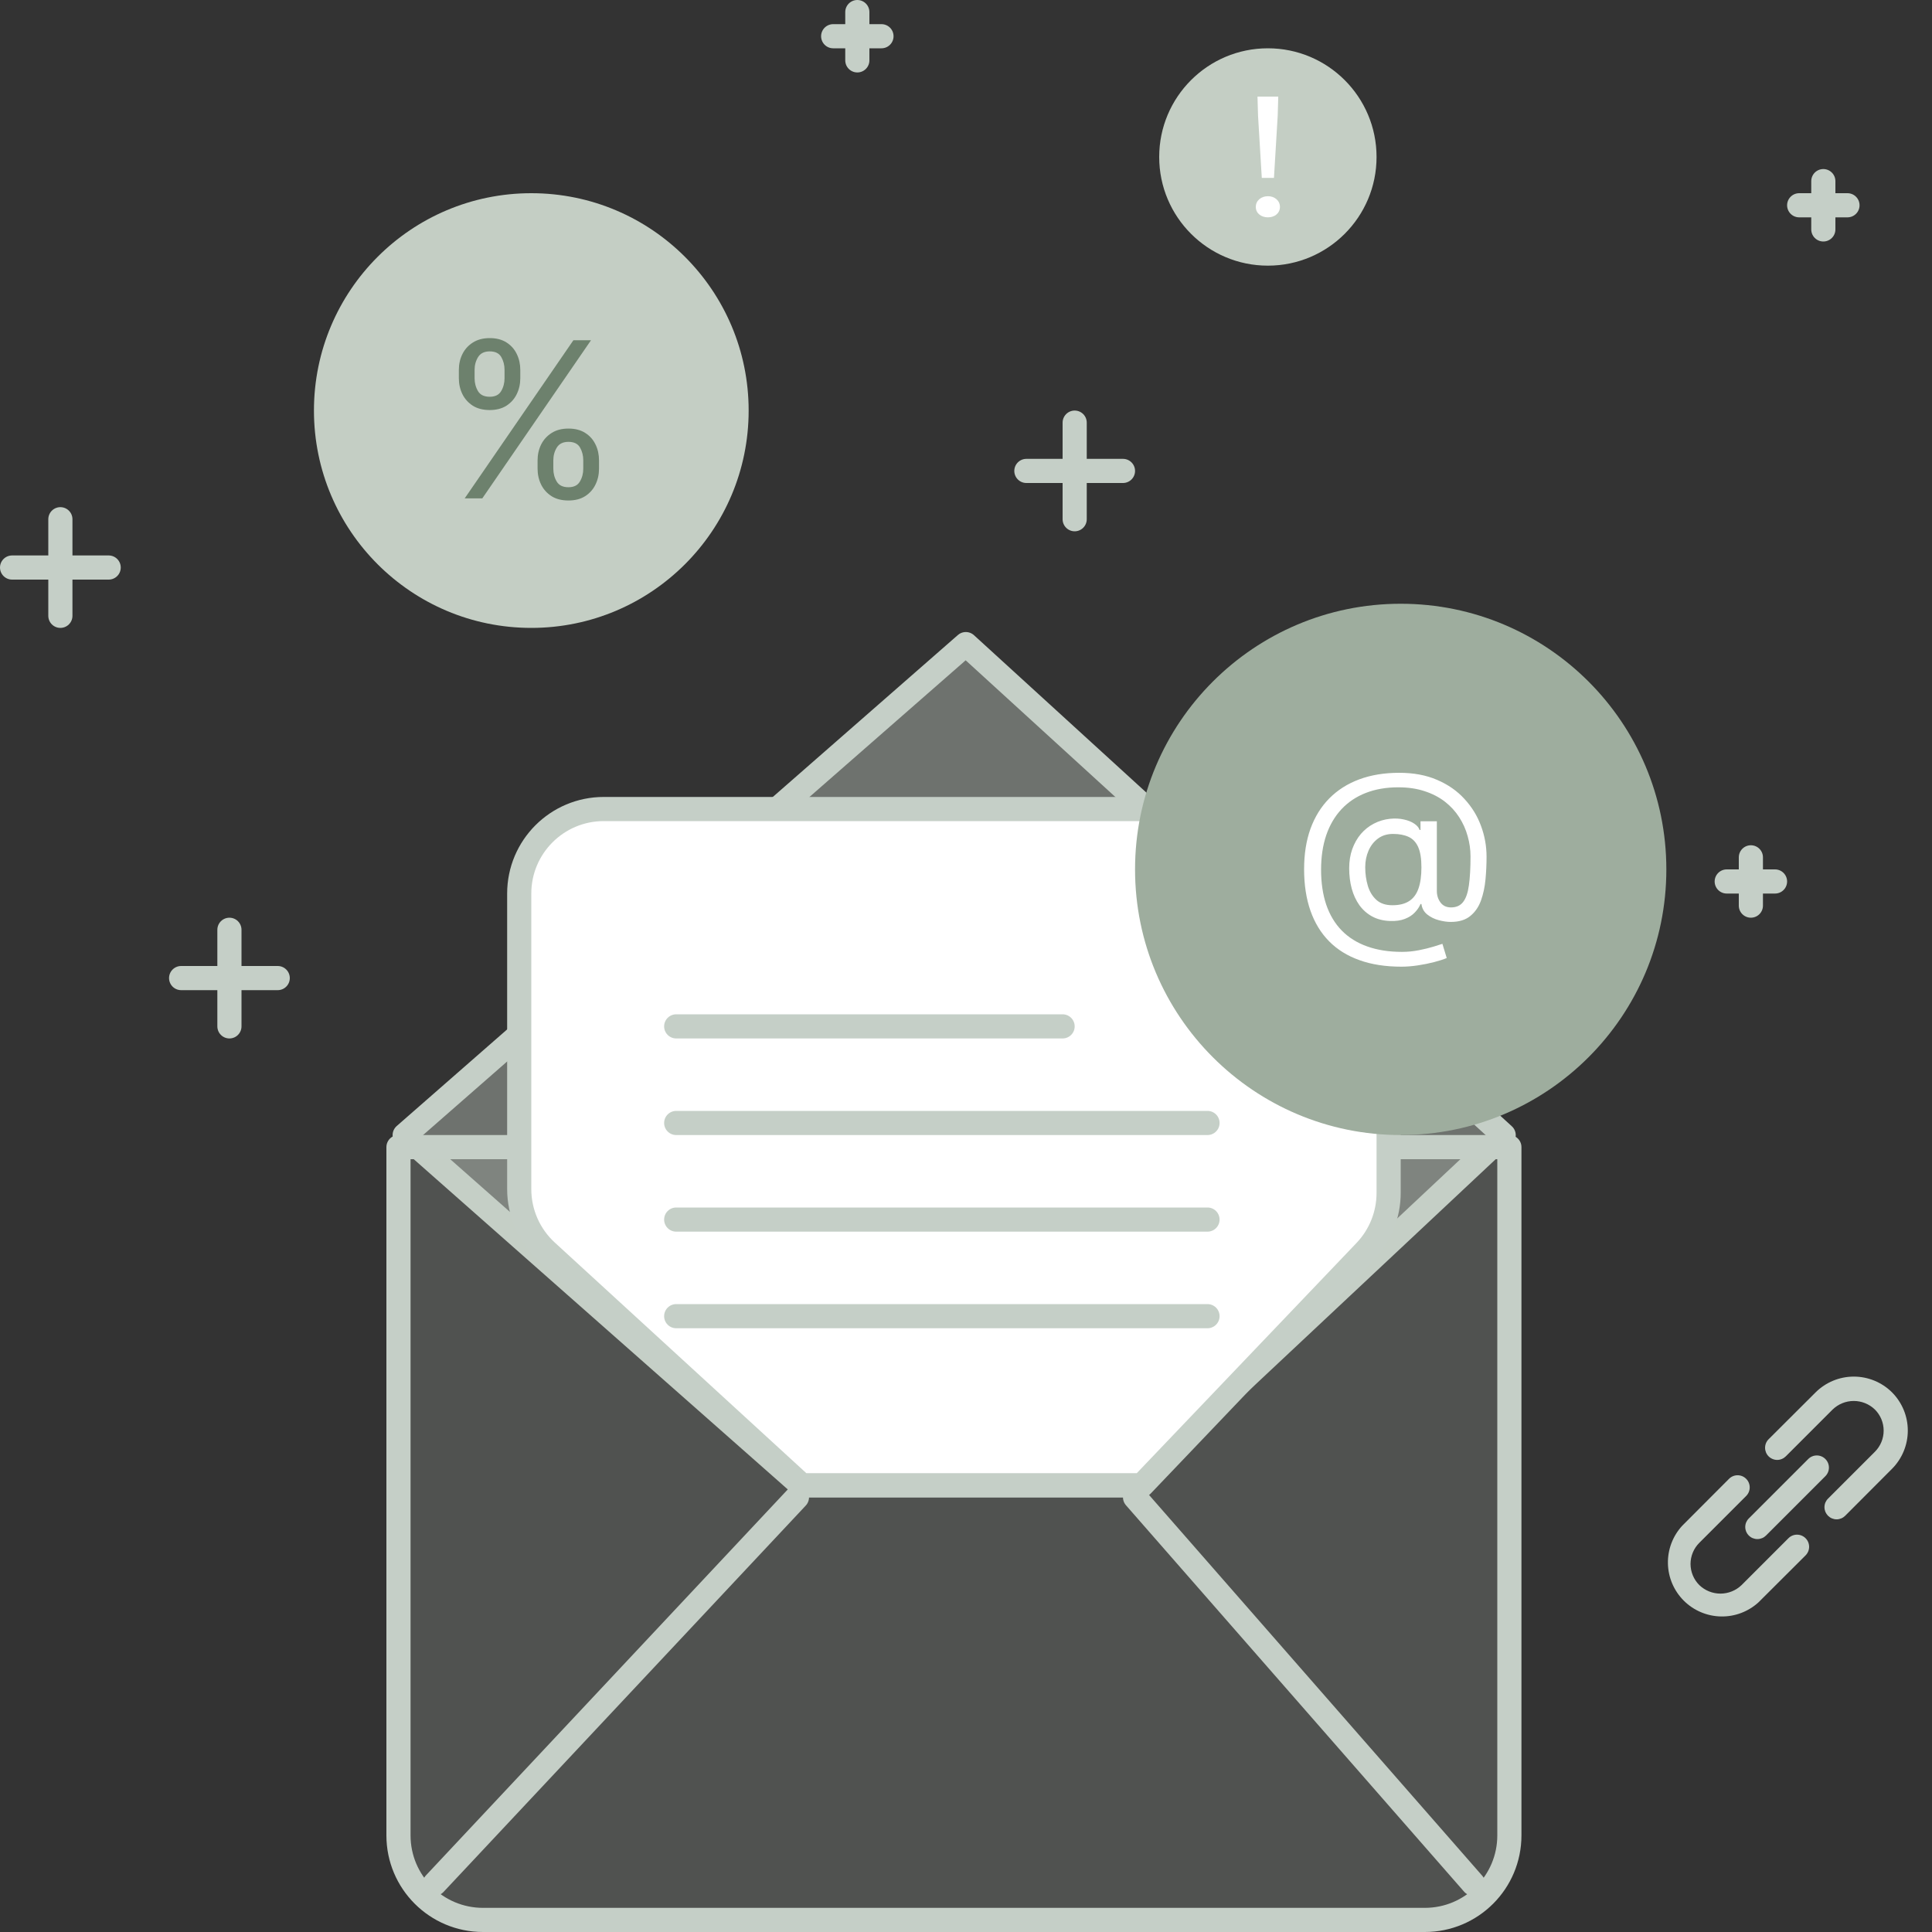 <svg width="80" height="80" viewBox="0 0 80 80" fill="none" xmlns="http://www.w3.org/2000/svg">
<rect x="0" y="0" width="80" height="80" fill="#333333" stroke="none"/>
<path d="M16.757 47.002L39.993 26.671L62.264 47.005L46.802 61.505L33.185 61.505L16.757 47.002Z" fill="#C5CFC7" fill-opacity="0.4" stroke="#C5CFC7" stroke-linejoin="round"/>
<path d="M16.5 47.5H62.5V76C62.5 77.933 60.933 79.5 59 79.5H20C18.067 79.5 16.5 77.933 16.5 76V47.5Z" fill="#C5CFC7" fill-opacity="0.2" stroke="#C5CFC7" stroke-linejoin="round"/>
<path d="M25 33.5H54C55.933 33.5 57.5 35.067 57.5 37V49.397C57.5 50.297 57.153 51.163 56.532 51.814L47.286 61.5H33.194L22.635 51.82C21.912 51.157 21.5 50.221 21.5 49.24V37C21.5 35.067 23.067 33.5 25 33.5Z" fill="white" stroke="#C5CFC7" stroke-linejoin="round"/>
<path d="M47 62L61 78" stroke="#C5CFC7" stroke-linecap="round" stroke-linejoin="round"/>
<path d="M33 62L18 78" stroke="#C5CFC7" stroke-linecap="round" stroke-linejoin="round"/>
<line x1="7.5" y1="40.5" x2="11.5" y2="40.5" stroke="#C5CFC7" stroke-linecap="round"/>
<line x1="0.5" y1="23.5" x2="4.5" y2="23.5" stroke="#C5CFC7" stroke-linecap="round"/>
<line x1="42.5" y1="19.5" x2="46.5" y2="19.5" stroke="#C5CFC7" stroke-linecap="round"/>
<line x1="34.5" y1="1.5" x2="36.5" y2="1.5" stroke="#C5CFC7" stroke-linecap="round"/>
<line x1="71.5" y1="36.5" x2="73.5" y2="36.5" stroke="#C5CFC7" stroke-linecap="round"/>
<line x1="74.5" y1="8.5" x2="76.5" y2="8.5" stroke="#C5CFC7" stroke-linecap="round"/>
<line x1="9.5" y1="38.5" x2="9.5" y2="42.5" stroke="#C5CFC7" stroke-linecap="round"/>
<line x1="2.5" y1="21.5" x2="2.5" y2="25.5" stroke="#C5CFC7" stroke-linecap="round"/>
<line x1="44.5" y1="17.5" x2="44.5" y2="21.5" stroke="#C5CFC7" stroke-linecap="round"/>
<line x1="35.5" y1="0.5" x2="35.5" y2="2.5" stroke="#C5CFC7" stroke-linecap="round"/>
<line x1="72.5" y1="35.5" x2="72.5" y2="37.5" stroke="#C5CFC7" stroke-linecap="round"/>
<line x1="75.5" y1="7.5" x2="75.5" y2="9.5" stroke="#C5CFC7" stroke-linecap="round"/>
<path d="M28 42.5H44" stroke="#C5CFC7" stroke-linecap="round"/>
<path d="M28 46.5H50" stroke="#C5CFC7" stroke-linecap="round"/>
<path d="M28 50.5H50" stroke="#C5CFC7" stroke-linecap="round"/>
<path d="M28 54.5H50" stroke="#C5CFC7" stroke-linecap="round"/>
<circle cx="58" cy="36" r="11" fill="#9EAD9E"/>
<circle cx="22" cy="17" r="9" fill="#C4CEC4"/>
<circle cx="52.5" cy="6.5" r="4.5" fill="#C4CEC4"/>
<path d="M52.248 7.367L52.093 4.79L52.07 4H52.93L52.907 4.79L52.752 7.367H52.248ZM52.504 9C52.225 9 52 8.834 52 8.568C52 8.303 52.225 8.124 52.504 8.124C52.775 8.124 53 8.303 53 8.568C53 8.834 52.775 9 52.504 9Z" fill="white"/>
<path d="M22.26 19.408V19.062C22.26 18.824 22.309 18.605 22.407 18.407C22.507 18.207 22.652 18.047 22.842 17.928C23.033 17.806 23.266 17.746 23.538 17.746C23.815 17.746 24.048 17.806 24.235 17.928C24.423 18.047 24.564 18.207 24.66 18.407C24.756 18.605 24.804 18.824 24.804 19.062V19.408C24.804 19.646 24.755 19.866 24.657 20.066C24.561 20.264 24.418 20.424 24.229 20.546C24.041 20.665 23.811 20.724 23.538 20.724C23.261 20.724 23.028 20.665 22.838 20.546C22.649 20.424 22.505 20.264 22.407 20.066C22.309 19.866 22.26 19.646 22.26 19.408ZM22.912 19.062V19.408C22.912 19.606 22.959 19.784 23.053 19.941C23.146 20.097 23.308 20.175 23.538 20.175C23.762 20.175 23.92 20.097 24.011 19.941C24.105 19.784 24.152 19.606 24.152 19.408V19.062C24.152 18.864 24.107 18.688 24.018 18.532C23.928 18.374 23.768 18.296 23.538 18.296C23.315 18.296 23.154 18.374 23.056 18.532C22.96 18.688 22.912 18.864 22.912 19.062ZM19 15.662V15.317C19 15.078 19.049 14.86 19.147 14.662C19.247 14.461 19.392 14.302 19.582 14.182C19.773 14.061 20.006 14 20.278 14C20.555 14 20.788 14.061 20.975 14.182C21.163 14.302 21.304 14.461 21.4 14.662C21.496 14.86 21.544 15.078 21.544 15.317V15.662C21.544 15.901 21.495 16.12 21.397 16.32C21.301 16.518 21.158 16.678 20.969 16.8C20.781 16.919 20.551 16.979 20.278 16.979C20.001 16.979 19.768 16.919 19.578 16.8C19.389 16.678 19.245 16.518 19.147 16.32C19.049 16.12 19 15.901 19 15.662ZM19.652 15.317V15.662C19.652 15.86 19.699 16.038 19.793 16.196C19.886 16.351 20.048 16.429 20.278 16.429C20.502 16.429 20.66 16.351 20.751 16.196C20.845 16.038 20.892 15.86 20.892 15.662V15.317C20.892 15.119 20.847 14.942 20.758 14.786C20.668 14.629 20.509 14.55 20.278 14.55C20.055 14.55 19.894 14.629 19.796 14.786C19.7 14.942 19.652 15.119 19.652 15.317ZM19.243 20.635L23.743 14.089H24.472L19.972 20.635H19.243Z" fill="#6D816D"/>
<path d="M74.055 63.695L72.115 65.635C71.88 65.861 71.566 65.988 71.24 65.988C70.913 65.988 70.6 65.861 70.365 65.635C70.25 65.52 70.158 65.383 70.096 65.233C70.034 65.083 70.001 64.922 70.001 64.76C70.001 64.597 70.034 64.436 70.096 64.286C70.158 64.136 70.25 63.999 70.365 63.885L72.305 61.945C72.399 61.85 72.452 61.723 72.452 61.59C72.452 61.456 72.399 61.329 72.305 61.235C72.211 61.14 72.083 61.087 71.95 61.087C71.817 61.087 71.689 61.14 71.595 61.235L69.655 63.18C69.264 63.605 69.053 64.165 69.065 64.742C69.077 65.32 69.312 65.871 69.721 66.279C70.129 66.687 70.68 66.922 71.257 66.934C71.835 66.947 72.394 66.735 72.82 66.345L74.765 64.405C74.859 64.31 74.912 64.183 74.912 64.05C74.912 63.916 74.859 63.789 74.765 63.695C74.671 63.6 74.543 63.547 74.41 63.547C74.277 63.547 74.149 63.6 74.055 63.695V63.695ZM78.345 57.655C77.924 57.237 77.355 57.002 76.762 57.002C76.169 57.002 75.6 57.237 75.18 57.655L73.235 59.595C73.188 59.641 73.151 59.697 73.126 59.757C73.101 59.818 73.088 59.884 73.088 59.95C73.088 60.016 73.101 60.081 73.126 60.142C73.151 60.203 73.188 60.258 73.235 60.305C73.281 60.351 73.337 60.388 73.398 60.413C73.459 60.439 73.524 60.452 73.59 60.452C73.656 60.452 73.721 60.439 73.782 60.413C73.843 60.388 73.898 60.351 73.945 60.305L75.885 58.365C76.12 58.138 76.433 58.011 76.76 58.011C77.086 58.011 77.4 58.138 77.635 58.365C77.75 58.479 77.841 58.616 77.904 58.766C77.966 58.916 77.998 59.077 77.998 59.24C77.998 59.402 77.966 59.563 77.904 59.713C77.841 59.864 77.75 60 77.635 60.115L75.695 62.055C75.648 62.101 75.611 62.156 75.585 62.217C75.56 62.278 75.547 62.344 75.547 62.41C75.547 62.476 75.56 62.541 75.585 62.602C75.611 62.663 75.648 62.718 75.695 62.765C75.741 62.811 75.797 62.849 75.858 62.874C75.919 62.899 75.984 62.913 76.05 62.913C76.116 62.913 76.181 62.899 76.242 62.874C76.303 62.849 76.358 62.811 76.405 62.765L78.345 60.82C78.763 60.399 78.998 59.83 78.998 59.237C78.998 58.644 78.763 58.075 78.345 57.655V57.655ZM72.415 63.585C72.462 63.631 72.517 63.668 72.578 63.692C72.639 63.717 72.704 63.73 72.77 63.73C72.836 63.73 72.901 63.717 72.962 63.692C73.023 63.668 73.078 63.631 73.125 63.585L75.585 61.125C75.679 61.03 75.732 60.903 75.732 60.77C75.732 60.636 75.679 60.509 75.585 60.415C75.491 60.32 75.363 60.267 75.23 60.267C75.097 60.267 74.969 60.32 74.875 60.415L72.415 62.875C72.368 62.921 72.331 62.976 72.305 63.037C72.28 63.098 72.267 63.164 72.267 63.23C72.267 63.296 72.28 63.361 72.305 63.422C72.331 63.483 72.368 63.538 72.415 63.585Z" fill="#C5CFC7"/>
<path d="M58.027 40.028C57.375 40.028 56.799 39.939 56.298 39.76C55.797 39.583 55.376 39.322 55.035 38.977C54.695 38.632 54.437 38.209 54.262 37.708C54.087 37.207 54 36.634 54 35.989C54 35.364 54.088 34.806 54.265 34.314C54.444 33.822 54.703 33.404 55.042 33.061C55.383 32.716 55.796 32.453 56.282 32.272C56.77 32.091 57.322 32 57.938 32C58.536 32 59.06 32.098 59.51 32.294C59.962 32.488 60.339 32.751 60.641 33.084C60.946 33.414 61.174 33.785 61.325 34.199C61.479 34.612 61.555 35.038 61.555 35.477C61.555 35.786 61.541 36.099 61.511 36.417C61.481 36.734 61.418 37.026 61.322 37.293C61.226 37.557 61.078 37.77 60.878 37.932C60.68 38.094 60.411 38.175 60.072 38.175C59.923 38.175 59.759 38.151 59.58 38.104C59.401 38.057 59.242 37.98 59.104 37.871C58.966 37.762 58.883 37.617 58.858 37.433H58.82C58.769 37.557 58.69 37.674 58.583 37.785C58.479 37.896 58.341 37.984 58.171 38.05C58.002 38.116 57.797 38.145 57.554 38.136C57.277 38.126 57.033 38.064 56.822 37.951C56.611 37.836 56.434 37.68 56.291 37.484C56.151 37.286 56.044 37.057 55.972 36.797C55.902 36.535 55.867 36.253 55.867 35.95C55.867 35.663 55.909 35.4 55.994 35.161C56.08 34.922 56.198 34.713 56.349 34.534C56.502 34.355 56.681 34.213 56.886 34.106C57.093 33.998 57.315 33.93 57.554 33.905C57.767 33.883 57.961 33.893 58.136 33.934C58.31 33.972 58.454 34.031 58.567 34.109C58.68 34.186 58.751 34.271 58.781 34.365H58.82V34.007H59.497V36.896C59.497 37.075 59.547 37.233 59.647 37.369C59.748 37.506 59.894 37.574 60.085 37.574C60.303 37.574 60.469 37.499 60.584 37.35C60.701 37.201 60.781 36.971 60.824 36.66C60.868 36.349 60.891 35.95 60.891 35.465C60.891 35.179 60.851 34.898 60.772 34.621C60.696 34.342 60.578 34.081 60.421 33.838C60.265 33.595 60.068 33.381 59.83 33.195C59.591 33.01 59.311 32.865 58.989 32.761C58.669 32.654 58.306 32.601 57.899 32.601C57.398 32.601 56.95 32.679 56.554 32.834C56.159 32.988 55.824 33.212 55.547 33.508C55.272 33.803 55.062 34.16 54.917 34.582C54.775 35.002 54.703 35.479 54.703 36.014C54.703 36.557 54.775 37.04 54.917 37.462C55.062 37.884 55.275 38.24 55.556 38.529C55.84 38.819 56.19 39.039 56.608 39.188C57.026 39.339 57.507 39.415 58.053 39.415C58.287 39.415 58.518 39.392 58.746 39.348C58.974 39.303 59.175 39.254 59.35 39.201C59.525 39.147 59.651 39.108 59.727 39.082L59.906 39.67C59.774 39.726 59.602 39.781 59.389 39.837C59.178 39.892 58.952 39.938 58.711 39.974C58.472 40.01 58.244 40.028 58.027 40.028ZM57.656 37.484C57.942 37.484 58.173 37.427 58.35 37.312C58.527 37.197 58.656 37.023 58.736 36.791C58.818 36.559 58.858 36.266 58.858 35.912C58.858 35.554 58.813 35.275 58.724 35.075C58.634 34.874 58.502 34.734 58.327 34.653C58.153 34.572 57.938 34.531 57.682 34.531C57.439 34.531 57.231 34.595 57.059 34.723C56.888 34.849 56.757 35.017 56.666 35.228C56.576 35.437 56.531 35.665 56.531 35.912C56.531 36.185 56.568 36.441 56.64 36.682C56.712 36.921 56.831 37.115 56.995 37.264C57.159 37.411 57.379 37.484 57.656 37.484Z" fill="white"/>
</svg>
